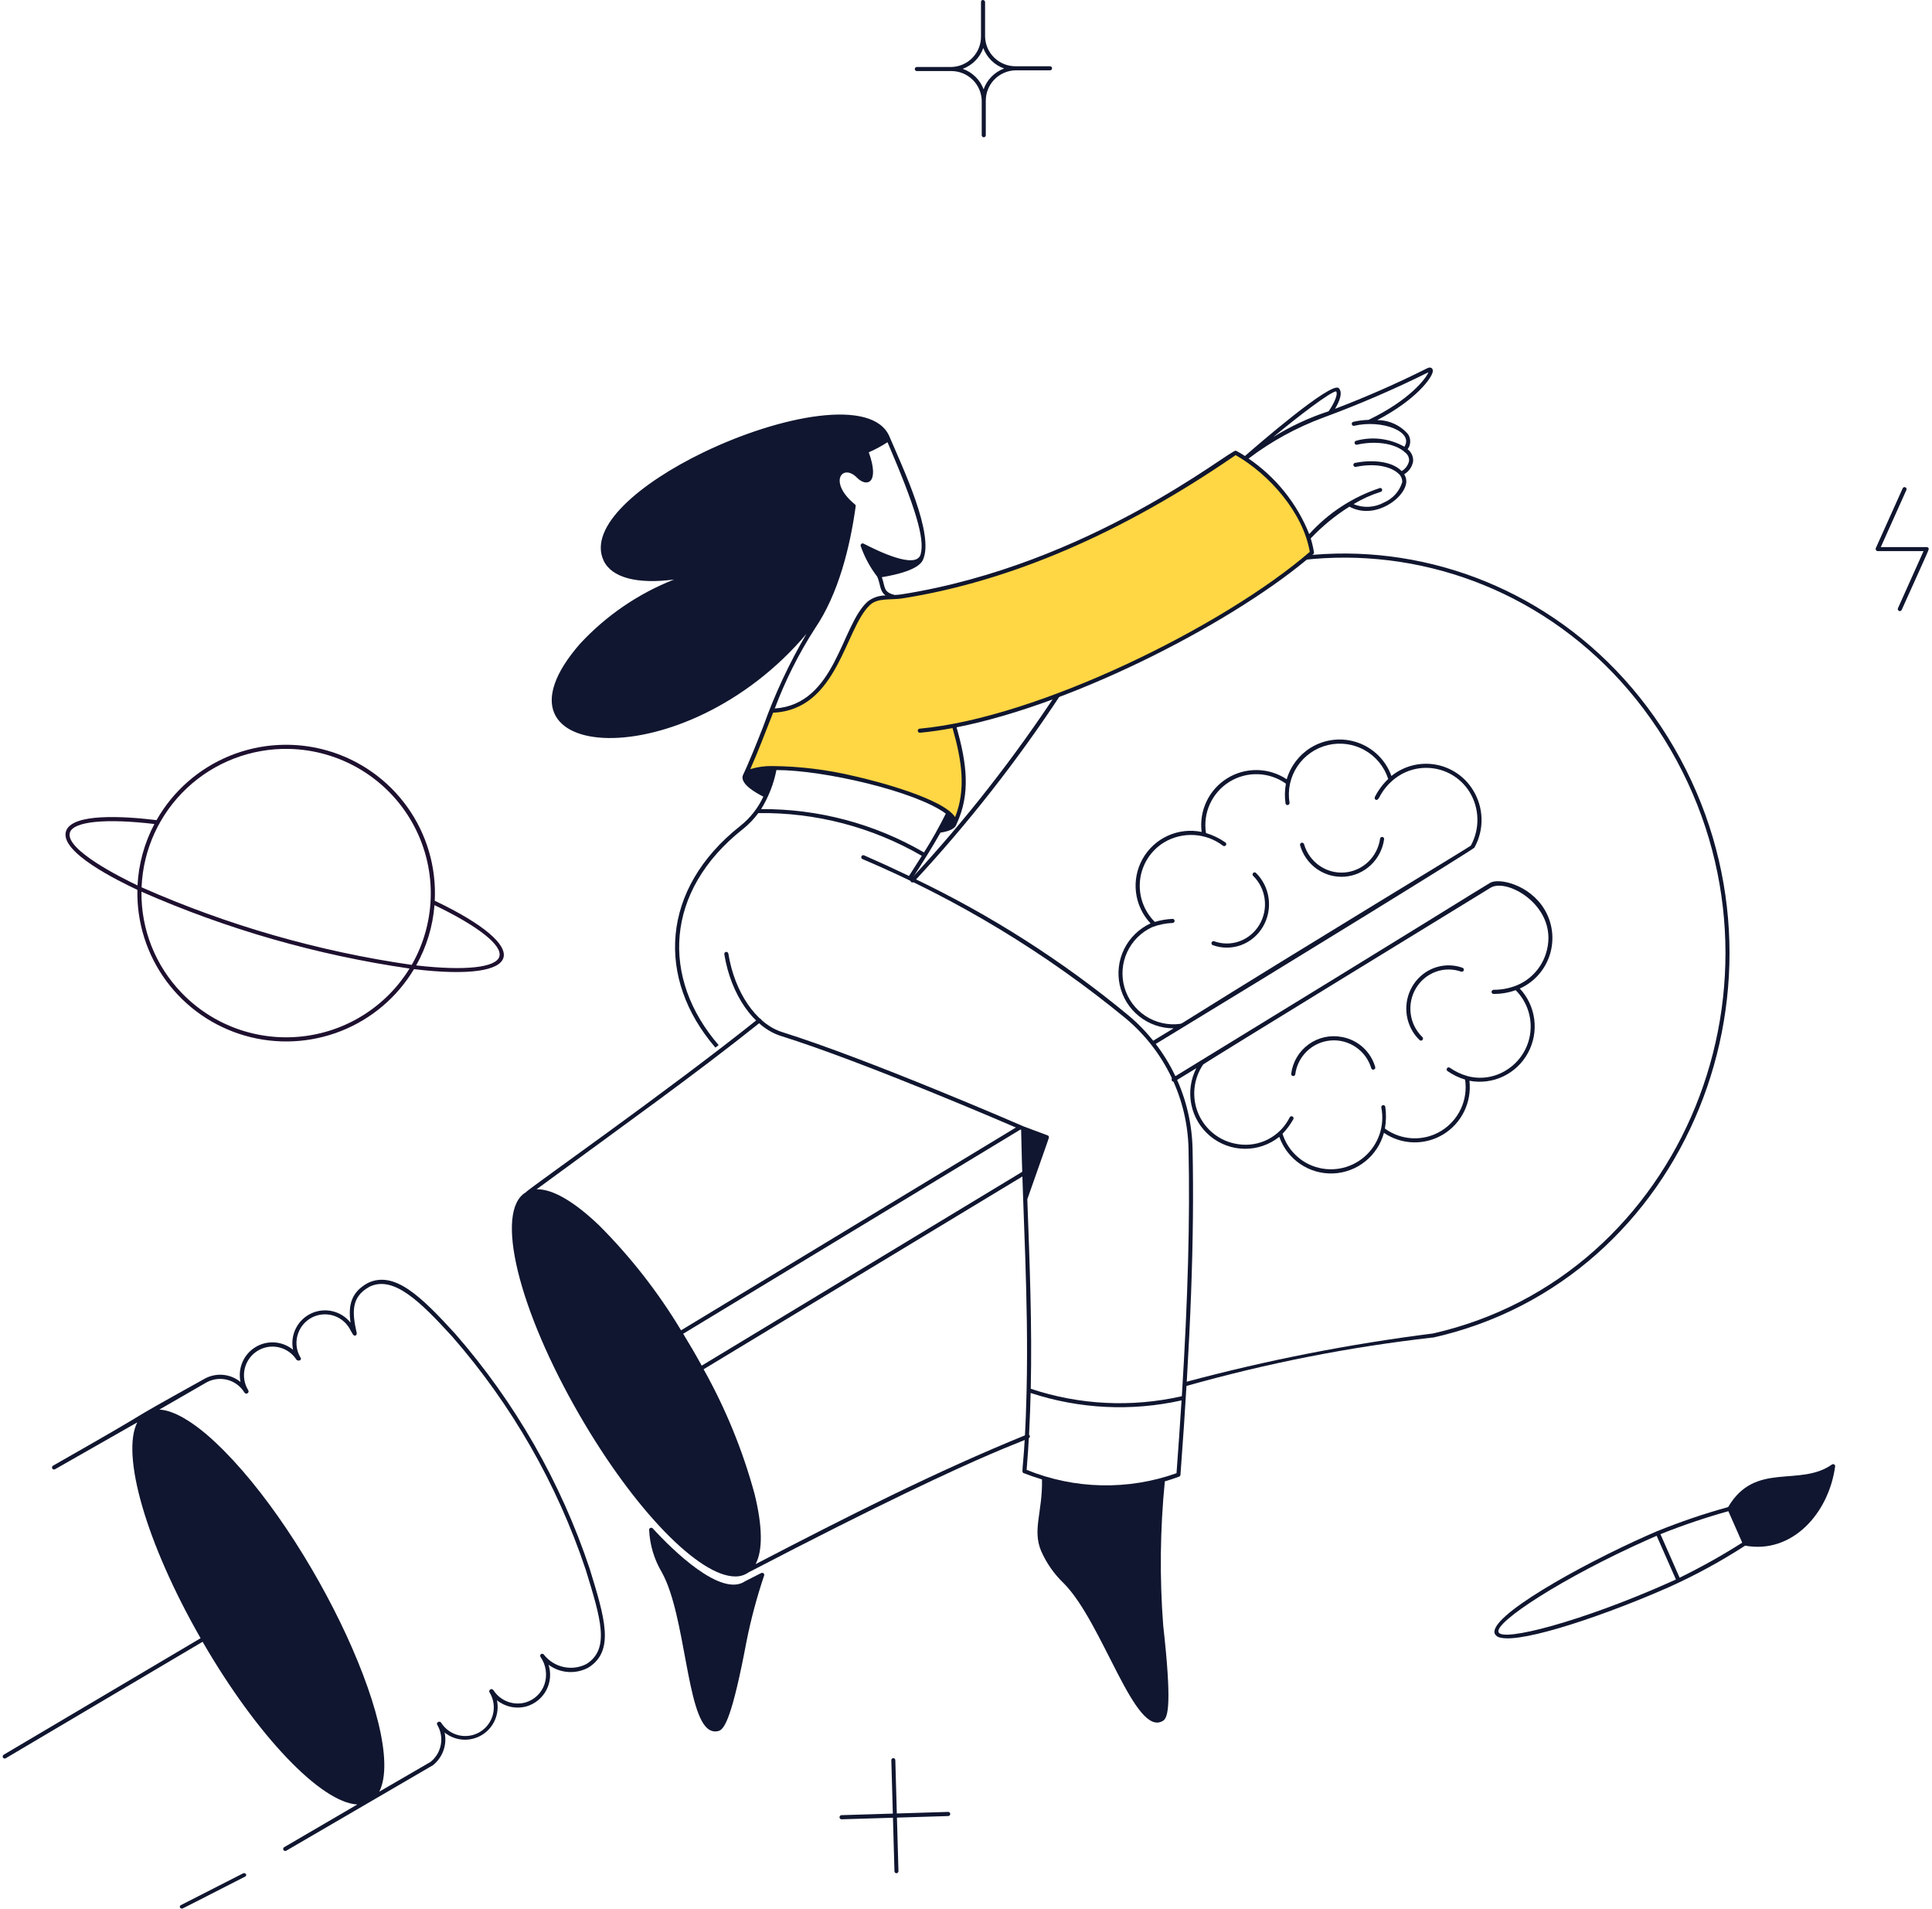 <svg width="590" height="583" viewBox="0 0 590 583" fill="none" xmlns="http://www.w3.org/2000/svg">
<path d="M232.472 480.331C232.472 480.331 229.109 482.033 227.579 482.815C220.27 487.9 205.428 473.357 199.344 466.706C199.26 466.614 199.149 466.549 199.026 466.519C198.903 466.489 198.773 466.495 198.654 466.536C198.535 466.578 198.431 466.653 198.356 466.753C198.281 466.852 198.239 466.971 198.234 467.093C198.424 471.697 199.768 476.186 202.149 480.175C209.377 493.259 209.653 524.015 216.611 528.185C217.034 528.445 217.51 528.611 218.006 528.673C218.503 528.735 219.007 528.691 219.483 528.543C221.232 528.045 223.614 524.386 228.009 501.027C229.368 494.271 231.156 487.603 233.364 481.06C233.4 480.945 233.4 480.822 233.365 480.707C233.33 480.592 233.26 480.489 233.166 480.412C233.071 480.334 232.955 480.285 232.832 480.271C232.708 480.257 232.583 480.277 232.472 480.331Z" fill="#10162F"/>
<path d="M409.839 316.657C408.075 316.308 406.257 316.327 404.5 316.713C402.743 317.099 401.084 317.842 399.627 318.898C398.169 319.954 396.944 321.299 396.028 322.849C395.111 324.4 394.524 326.123 394.301 327.911C394.292 328.07 394.343 328.227 394.445 328.35C394.547 328.473 394.692 328.553 394.85 328.573C395.008 328.593 395.168 328.553 395.297 328.46C395.427 328.367 395.516 328.228 395.548 328.071C395.898 325.36 397.167 322.851 399.143 320.965C401.12 319.079 403.683 317.931 406.403 317.713C409.124 317.494 411.837 318.219 414.088 319.766C416.339 321.312 417.991 323.586 418.767 326.208C418.821 326.36 418.931 326.486 419.075 326.56C419.218 326.633 419.385 326.648 419.54 326.603C419.694 326.557 419.826 326.453 419.907 326.313C419.987 326.173 420.011 326.008 419.974 325.85C419.31 323.523 418.009 321.428 416.217 319.803C414.426 318.178 412.217 317.088 409.839 316.657Z" fill="#10162F"/>
<path d="M446.624 295.507C444.11 294.613 441.386 294.535 438.827 295.283C436.267 296.031 433.996 297.569 432.324 299.687C430.651 301.805 429.66 304.399 429.484 307.115C429.309 309.831 429.958 312.536 431.343 314.86C431.946 315.868 432.679 316.786 433.524 317.591C433.583 317.648 433.653 317.692 433.728 317.721C433.804 317.75 433.885 317.763 433.965 317.761C434.046 317.758 434.126 317.739 434.199 317.705C434.273 317.67 434.339 317.622 434.394 317.561C434.449 317.501 434.492 317.43 434.521 317.353C434.549 317.275 434.562 317.193 434.56 317.11C434.557 317.028 434.538 316.947 434.505 316.871C434.471 316.796 434.424 316.728 434.365 316.672C432.421 314.796 431.165 312.295 430.807 309.587C430.448 306.879 431.008 304.127 432.394 301.79C433.78 299.453 435.908 297.672 438.422 296.745C440.937 295.818 443.686 295.8 446.212 296.694C446.366 296.75 446.536 296.741 446.683 296.669C446.831 296.597 446.944 296.468 446.999 296.311C447.053 296.154 447.045 295.98 446.974 295.83C446.904 295.679 446.778 295.563 446.624 295.507Z" fill="#10162F"/>
<path d="M471.604 277.599C466.992 270.048 457.734 268.031 455.092 269.558C452.041 271.317 437.242 280.714 358.06 329.158C357.929 329.249 357.838 329.386 357.805 329.542C357.772 329.698 357.799 329.86 357.881 329.997C357.963 330.133 358.093 330.233 358.246 330.276C358.399 330.319 358.562 330.302 358.702 330.228L365.344 326.173C363.585 329.601 363.047 333.532 363.82 337.311C364.593 341.09 366.63 344.488 369.592 346.94C372.554 349.392 376.261 350.749 380.097 350.785C383.933 350.821 387.666 349.535 390.673 347.139C391.873 350.516 394.112 353.42 397.065 355.43C400.019 357.439 403.532 358.45 407.095 358.314C410.658 358.178 414.085 356.904 416.879 354.676C419.673 352.448 421.688 349.382 422.63 345.923C425.291 347.735 428.412 348.741 431.624 348.822C434.836 348.904 438.004 348.057 440.752 346.384C443.501 344.71 445.714 342.279 447.13 339.378C448.547 336.478 449.106 333.23 448.743 330.019C452.227 330.682 455.829 330.22 459.036 328.699C462.242 327.177 464.888 324.675 466.594 321.55C468.301 318.425 468.981 314.837 468.537 311.3C468.093 307.762 466.548 304.457 464.122 301.856C466.305 300.877 468.255 299.44 469.842 297.642C471.428 295.845 472.615 293.727 473.324 291.431C474.032 289.135 474.245 286.714 473.948 284.329C473.652 281.943 472.853 279.649 471.604 277.599ZM472 291.472C471.263 293.65 470.057 295.637 468.467 297.29C466.877 298.944 464.944 300.224 462.804 301.038C460.677 301.836 458.424 302.242 456.153 302.234C455.988 302.233 455.83 302.294 455.708 302.405C455.586 302.516 455.509 302.669 455.494 302.834C455.488 302.917 455.499 303 455.526 303.079C455.553 303.157 455.595 303.23 455.65 303.292C455.706 303.353 455.773 303.403 455.848 303.439C455.923 303.474 456.004 303.493 456.087 303.496C458.393 303.52 460.685 303.134 462.857 302.356C464.527 304.024 465.798 306.052 466.575 308.286C467.352 310.52 467.613 312.902 467.341 315.253C467.068 317.604 466.268 319.861 465.001 321.856C463.734 323.85 462.034 325.529 460.027 326.766C458.294 327.864 456.357 328.595 454.333 328.914C452.31 329.233 450.243 329.133 448.259 328.621C446.276 328.079 444.402 327.197 442.717 326.014C442.586 325.935 442.43 325.909 442.28 325.939C442.13 325.969 441.996 326.053 441.904 326.176C441.812 326.299 441.768 326.452 441.781 326.605C441.793 326.759 441.862 326.902 441.973 327.008C443.637 328.176 445.475 329.071 447.419 329.658C447.872 332.703 447.421 335.814 446.122 338.601C444.823 341.389 442.734 343.728 440.117 345.326C437.501 346.923 434.473 347.708 431.415 347.58C428.356 347.453 425.403 346.42 422.927 344.611C423.315 342.423 423.357 340.186 423.052 337.985C423.027 337.821 422.939 337.674 422.806 337.576C422.674 337.479 422.508 337.438 422.345 337.463C422.183 337.488 422.037 337.577 421.94 337.71C421.842 337.843 421.802 338.01 421.826 338.173C422.375 340.936 422.179 343.796 421.257 346.457C420.335 349.118 418.722 351.481 416.586 353.303C414.449 355.125 411.866 356.338 409.105 356.817C406.344 357.296 403.506 357.022 400.886 356.026C398.711 355.195 396.751 353.88 395.154 352.179C393.556 350.479 392.362 348.436 391.661 346.205C392.941 344.869 394.048 343.376 394.956 341.762C395.035 341.616 395.053 341.445 395.006 341.287C394.959 341.128 394.852 340.994 394.707 340.915C394.563 340.836 394.393 340.818 394.235 340.865C394.077 340.912 393.944 341.02 393.865 341.165C392.432 344.061 390.114 346.418 387.252 347.892C384.39 349.367 381.133 349.881 377.959 349.359C375.352 348.969 372.886 347.919 370.793 346.307C368.7 344.695 367.049 342.574 365.995 340.144C364.941 337.714 364.518 335.055 364.767 332.415C365.016 329.776 365.927 327.244 367.417 325.056C367.703 324.632 453.23 272.298 455.201 271.072C460.413 267.855 476.793 277.348 472 291.479V291.472Z" fill="#10162F"/>
<path d="M449.82 241.233C448.569 239.197 446.898 237.451 444.918 236.111C442.938 234.771 440.694 233.868 438.337 233.462C435.98 233.057 433.564 233.158 431.249 233.76C428.934 234.361 426.774 235.449 424.914 236.95C424.073 234.599 422.718 232.465 420.948 230.704C419.177 228.942 417.035 227.598 414.678 226.768C412.322 225.938 409.809 225.643 407.324 225.906C404.839 226.169 402.444 226.983 400.314 228.287C396.746 230.489 394.119 233.932 392.938 237.952C390.258 236.168 387.122 235.192 383.902 235.139C380.682 235.086 377.515 235.959 374.777 237.653C372.04 239.347 369.847 241.792 368.462 244.696C367.076 247.599 366.554 250.84 366.96 254.031C363.464 253.313 359.831 253.727 356.586 255.212C353.342 256.696 350.655 259.175 348.917 262.289C347.178 265.402 346.478 268.988 346.917 272.525C347.357 276.063 348.914 279.369 351.361 281.963C347.875 283.561 345.041 286.302 343.33 289.731C341.619 293.16 341.134 297.071 341.955 300.814C342.777 304.557 344.855 307.906 347.846 310.305C350.836 312.705 354.558 314.01 358.394 314.004L351.879 317.958C351.738 318.045 351.638 318.185 351.6 318.346C351.563 318.508 351.591 318.677 351.678 318.818C351.766 318.959 351.905 319.059 352.067 319.097C352.228 319.134 352.398 319.106 352.539 319.019C396.336 292.428 449.929 259.379 450.259 258.826C451.763 256.121 452.515 253.063 452.438 249.97C452.361 246.877 451.457 243.86 449.82 241.233ZM449.161 258.216C448.969 258.546 401.478 287.123 361.092 312.366C360.874 312.51 360.627 312.604 360.37 312.643C356.675 313.127 352.929 312.27 349.813 310.228C346.697 308.187 344.419 305.095 343.391 301.517C342.364 297.939 342.656 294.111 344.215 290.73C345.774 287.349 348.496 284.639 351.886 283.093C353.884 282.339 355.99 281.911 358.123 281.825C358.28 281.813 358.427 281.743 358.535 281.628C358.642 281.513 358.701 281.361 358.701 281.204C358.701 281.046 358.642 280.895 358.535 280.78C358.427 280.664 358.28 280.594 358.123 280.583C356.273 280.66 354.439 280.972 352.668 281.512C350.993 279.855 349.717 277.839 348.936 275.617C348.156 273.395 347.891 271.024 348.163 268.685C348.434 266.346 349.234 264.099 350.503 262.114C351.771 260.129 353.475 258.458 355.485 257.227C358.245 255.579 361.438 254.795 364.649 254.979C367.86 255.162 370.943 256.303 373.497 258.256C373.631 258.352 373.798 258.391 373.961 258.364C374.123 258.338 374.269 258.248 374.365 258.114C374.461 257.98 374.5 257.814 374.474 257.651C374.447 257.489 374.357 257.343 374.223 257.247C372.408 255.981 370.404 255.009 368.286 254.367C367.805 251.342 368.23 248.242 369.508 245.457C370.786 242.672 372.859 240.326 375.468 238.715C378.076 237.104 381.103 236.299 384.168 236.401C387.233 236.503 390.199 237.508 392.694 239.289C392.33 241.288 392.29 243.331 392.576 245.342C392.612 245.497 392.705 245.632 392.837 245.72C392.97 245.807 393.13 245.842 393.287 245.815C393.443 245.789 393.584 245.704 393.68 245.577C393.776 245.451 393.82 245.292 393.803 245.135C393.162 241.266 394.011 237.298 396.178 234.029C398.346 230.76 401.671 228.431 405.487 227.51C409.303 226.589 413.326 227.145 416.748 229.065C420.171 230.985 422.739 234.128 423.937 237.863C422.268 239.453 420.885 241.319 419.851 243.379C419.58 243.975 420.408 245.026 421.256 243.402C422.214 241.551 423.506 239.892 425.065 238.508C426.761 236.969 428.776 235.823 430.966 235.151C433.157 234.479 435.468 234.298 437.736 234.621C440.005 234.945 442.174 235.764 444.089 237.021C446.003 238.278 447.617 239.941 448.814 241.892C450.301 244.343 451.116 247.142 451.177 250.008C451.238 252.873 450.543 255.704 449.161 258.216Z" fill="#10162F"/>
<path d="M383.525 266.523C383.405 266.421 383.251 266.37 383.096 266.379C382.94 266.389 382.794 266.459 382.687 266.575C382.579 266.691 382.519 266.844 382.517 267.004C382.515 267.165 382.572 267.319 382.677 267.438C384.615 269.328 385.863 271.846 386.21 274.569C386.558 277.292 385.984 280.055 384.585 282.395C383.187 284.734 381.048 286.509 378.528 287.421C376.008 288.333 373.259 288.327 370.743 287.404C370.593 287.361 370.433 287.378 370.294 287.452C370.156 287.525 370.049 287.65 369.997 287.801C369.944 287.952 369.949 288.118 370.011 288.265C370.073 288.412 370.186 288.53 370.329 288.594C373.111 289.615 376.149 289.622 378.935 288.614C381.722 287.606 384.086 285.645 385.633 283.058C387.179 280.471 387.814 277.417 387.43 274.406C387.046 271.396 385.668 268.612 383.525 266.523Z" fill="#10162F"/>
<path d="M421.465 256.025C421.091 258.764 419.803 261.289 417.816 263.181C415.829 265.073 413.263 266.217 410.546 266.421C407.829 266.626 405.125 265.879 402.885 264.305C400.645 262.732 399.004 260.427 398.235 257.774C398.189 257.611 398.081 257.474 397.935 257.393C397.789 257.311 397.617 257.292 397.457 257.339C397.297 257.386 397.162 257.496 397.082 257.644C397.001 257.792 396.982 257.967 397.029 258.129C397.875 261.063 399.688 263.613 402.164 265.353C404.64 267.094 407.629 267.92 410.633 267.694C413.637 267.467 416.473 266.202 418.668 264.109C420.863 262.016 422.285 259.222 422.695 256.194C422.695 256.041 422.639 255.893 422.54 255.777C422.44 255.662 422.303 255.587 422.153 255.567C422.003 255.546 421.851 255.581 421.725 255.665C421.598 255.75 421.506 255.877 421.465 256.025Z" fill="#10162F"/>
<path d="M511.268 228.356C470.335 157.698 374.732 147.98 323.196 210.912C309.809 231.303 294.752 250.537 278.181 268.413C278.125 268.473 278.082 268.542 278.053 268.618C278.024 268.695 278.011 268.776 278.013 268.857C278.015 268.939 278.034 269.019 278.067 269.093C278.1 269.167 278.148 269.234 278.207 269.29C278.266 269.346 278.336 269.39 278.411 269.419C278.487 269.448 278.568 269.461 278.649 269.459C278.73 269.456 278.81 269.438 278.884 269.404C278.958 269.371 279.025 269.323 279.08 269.264C295.703 251.371 310.801 232.108 324.214 211.677C324.241 211.638 324.263 211.594 324.279 211.549C375.018 149.827 469.487 158.71 510.194 228.966C550.8 299.056 514.023 389.839 437.597 407.183C412.082 410.397 386.815 415.355 361.972 422.022C361.821 422.071 361.696 422.178 361.621 422.318C361.546 422.458 361.528 422.622 361.57 422.776C361.612 422.929 361.712 423.06 361.848 423.142C361.984 423.224 362.146 423.25 362.3 423.215C386.892 416.265 412.002 411.321 437.387 408.433C437.473 408.451 437.563 408.451 437.65 408.433C515.159 391.029 552.267 299.132 511.268 228.356Z" fill="#10162F"/>
<path d="M377.694 137.922C357.206 152.12 319.789 174.998 275.812 181.968C272.442 182.506 268.285 181.727 265.723 184.015C257.631 191.243 255.965 216.462 235.983 217.01C233.2 224.017 230.695 230.812 227.982 236.603C228.934 235.283 232.182 234.622 236.924 234.583C245.137 234.761 253.306 235.813 261.295 237.719C274.586 240.691 285.617 244.907 289.959 248.368C291.403 249.517 292.11 250.59 291.899 251.504C296.423 241.781 294.655 231.901 291.681 221.62C327.541 214.702 377.225 189.381 401.061 168.549C399.167 156.63 388.613 144.073 377.694 137.922Z" fill="#FFD644"/>
<path d="M314.447 438.357C314.416 438.283 314.37 438.216 314.312 438.159C314.255 438.103 314.187 438.058 314.112 438.027C314.037 437.997 313.957 437.981 313.877 437.982C313.796 437.982 313.716 437.999 313.641 438.03C285.812 449.329 258.522 463.178 230.735 477.62C232.967 473.475 232.885 466.059 230.406 456.09C226.799 442.847 221.581 430.092 214.868 418.11L313.556 358.434C313.697 358.347 313.797 358.208 313.835 358.048C313.873 357.887 313.845 357.718 313.758 357.578C313.671 357.438 313.531 357.338 313.37 357.3C313.209 357.262 313.039 357.29 312.898 357.376L214.289 417.004C212.406 413.576 210.548 410.39 208.632 407.267L311.603 344.919C311.744 344.832 311.845 344.693 311.882 344.532C311.92 344.372 311.893 344.203 311.806 344.062C311.718 343.922 311.579 343.822 311.418 343.784C311.256 343.747 311.087 343.774 310.946 343.861L207.984 406.216C200.986 394.581 192.597 383.835 183.002 374.212C175.254 366.793 168.623 362.995 163.85 363.158C190.477 343.593 211.959 328.335 232.296 312.083C232.416 311.978 232.491 311.83 232.505 311.671C232.518 311.512 232.47 311.355 232.369 311.23C232.269 311.106 232.124 311.026 231.965 311.005C231.807 310.985 231.646 311.026 231.517 311.12C203.829 333.263 161.937 362.576 160.448 364.16C151.011 369.995 158.246 399.766 177.039 432.209C193.915 461.348 213.582 481.372 224.509 481.372C225.972 481.406 227.407 480.97 228.602 480.128C310.732 437.375 315.269 440.351 314.447 438.357Z" fill="#10162F"/>
<path d="M560.419 447.77C560.433 447.651 560.413 447.531 560.36 447.423C560.307 447.316 560.224 447.226 560.122 447.165C560.019 447.104 559.901 447.074 559.782 447.079C559.662 447.084 559.547 447.124 559.45 447.194C549.494 454.197 536.002 446.118 527.742 460.192C520.424 462.21 513.229 464.651 506.191 467.503C506.052 467.51 505.919 467.565 505.815 467.658C504.908 468.042 503.983 468.441 503.032 468.864C482.078 478.178 454.247 493.795 456.498 498.91C456.672 499.22 456.916 499.486 457.21 499.686C457.505 499.886 457.841 500.014 458.193 500.061C465.26 501.797 491.271 492.807 509.942 484.514C517.908 480.913 525.595 476.719 532.938 471.966C547.216 474.603 558.447 462.2 560.419 447.77ZM509.434 483.366C483.122 495.066 458.966 501.409 457.626 498.411C456.287 495.414 477.225 481.697 503.535 470.001C504.343 469.64 505.14 469.294 505.92 468.964L511.801 482.302C511.035 482.646 510.248 483.004 509.434 483.366ZM512.924 481.758L507.074 468.469C513.854 465.746 520.778 463.403 527.815 461.449L532.047 471.057C525.876 474.979 519.492 478.552 512.924 481.758Z" fill="#10162F"/>
<path d="M579.602 185.722L587.418 168.282H573.396C573.294 168.275 573.195 168.243 573.107 168.191C573.019 168.138 572.944 168.066 572.889 167.98C572.835 167.893 572.801 167.795 572.79 167.694C572.78 167.592 572.794 167.489 572.831 167.394L581.048 149.105C581.115 148.955 581.239 148.838 581.393 148.78C581.546 148.721 581.717 148.726 581.867 148.793C582.017 148.86 582.134 148.984 582.192 149.137C582.251 149.29 582.246 149.46 582.179 149.61L574.366 167.049H588.388C588.493 167.053 588.595 167.082 588.686 167.135C588.777 167.187 588.853 167.262 588.907 167.351C589.177 167.767 589.601 166.534 580.749 186.227C580.682 186.379 580.557 186.498 580.402 186.558C580.247 186.618 580.074 186.614 579.922 186.547C579.77 186.48 579.651 186.355 579.591 186.201C579.531 186.046 579.535 185.874 579.602 185.722Z" fill="#10162F"/>
<path d="M289.593 553.271L273.874 553.751L273.412 537.417C273.398 537.257 273.325 537.108 273.209 537.002C273.093 536.896 272.942 536.839 272.787 536.844C272.633 536.848 272.485 536.914 272.375 537.027C272.265 537.141 272.201 537.293 272.195 537.454L272.657 553.788L256.935 554.267C256.781 554.281 256.638 554.355 256.535 554.474C256.432 554.593 256.376 554.749 256.378 554.909C256.38 555.069 256.441 555.223 256.548 555.338C256.655 555.454 256.8 555.523 256.954 555.532L272.692 555.052L273.154 571.386C273.158 571.551 273.224 571.707 273.337 571.821C273.451 571.936 273.603 572 273.761 572C273.925 571.997 274.081 571.927 274.195 571.805C274.31 571.684 274.373 571.52 274.371 571.349L273.91 555.015L289.631 554.536C289.786 554.52 289.928 554.444 290.03 554.323C290.133 554.202 290.187 554.045 290.182 553.885C290.177 553.724 290.113 553.571 290.004 553.457C289.895 553.343 289.747 553.277 289.593 553.271Z" fill="#10162F"/>
<path d="M320.712 20.231H310.135C307.69 20.242 305.34 19.288 303.597 17.579C301.853 15.87 300.857 13.542 300.826 11.104V0.634C300.826 -0.057 299.579 -0.353 299.582 0.634V11.114C299.607 13.561 298.658 15.919 296.943 17.671C295.229 19.422 292.888 20.424 290.434 20.458H279.943C279.786 20.47 279.639 20.54 279.532 20.655C279.425 20.77 279.365 20.921 279.365 21.078C279.365 21.235 279.425 21.387 279.532 21.502C279.639 21.617 279.786 21.687 279.943 21.698H290.5C292.944 21.692 295.291 22.648 297.033 24.357C298.775 26.066 299.77 28.392 299.803 30.829V41.299C299.803 41.463 299.868 41.62 299.985 41.736C300.101 41.852 300.259 41.917 300.423 41.917C300.588 41.917 300.746 41.852 300.862 41.736C300.978 41.62 301.044 41.463 301.044 41.299V30.819C301.019 28.37 301.969 26.011 303.684 24.259C305.4 22.507 307.743 21.505 310.198 21.471H320.695C320.853 21.462 321.001 21.394 321.11 21.28C321.219 21.167 321.28 21.016 321.283 20.859C321.285 20.702 321.227 20.55 321.121 20.433C321.015 20.317 320.869 20.244 320.712 20.231ZM300.377 27.272C299.838 25.829 298.988 24.521 297.887 23.441C296.785 22.36 295.46 21.534 294.004 21.021C295.451 20.483 296.762 19.635 297.846 18.537C298.929 17.438 299.757 16.116 300.272 14.664C300.811 16.108 301.661 17.416 302.762 18.496C303.863 19.576 305.189 20.402 306.645 20.916C305.198 21.453 303.886 22.301 302.803 23.399C301.72 24.498 300.892 25.82 300.377 27.272Z" fill="#10162F"/>
<path d="M55.192 581.758L74.253 572.03C74.4 571.965 74.569 571.952 74.726 571.993C74.883 572.033 75.017 572.125 75.099 572.249C75.182 572.373 75.207 572.52 75.17 572.66C75.133 572.8 75.037 572.922 74.9 573.002C59.406 580.9 56.482 582.447 55.795 582.742C55.648 582.797 55.483 582.802 55.332 582.755C55.181 582.709 55.056 582.615 54.98 582.491C54.905 582.368 54.885 582.224 54.924 582.089C54.963 581.953 55.059 581.835 55.192 581.758Z" fill="#10162F"/>
<path d="M180.049 478.926C171.233 452.545 157.279 428.183 138.995 407.253C128.496 395.764 120.431 387.933 112.346 391.759C107.448 394.453 106.233 398.266 107.057 403.892C105.66 402.133 103.712 400.898 101.529 400.385C99.346 399.873 97.054 400.113 95.023 401.067C92.993 402.021 91.342 403.633 90.338 405.643C89.334 407.654 89.035 409.944 89.49 412.146C87.89 410.836 85.923 410.057 83.862 409.917C81.8 409.777 79.747 410.283 77.985 411.365C76.223 412.446 74.84 414.051 74.028 415.955C73.216 417.86 73.015 419.97 73.452 421.994C71.942 420.761 70.1 420.004 68.161 419.821C66.221 419.637 64.271 420.035 62.558 420.964C31.041 438.482 55.062 425.425 16.188 447.555C16.045 447.637 15.941 447.772 15.898 447.931C15.854 448.09 15.876 448.26 15.958 448.403C16.039 448.546 16.174 448.651 16.333 448.694C16.492 448.738 16.661 448.716 16.804 448.634L41.915 434.332C36.936 444.194 44.586 471.108 61.26 500.234L1.121 535.818C0.98 535.902 0.877 536.039 0.837 536.198C0.796 536.358 0.82 536.527 0.904 536.669C0.988 536.811 1.125 536.914 1.284 536.955C1.443 536.995 1.612 536.971 1.754 536.887L61.869 501.323C78.665 530.311 98.122 550.45 109.118 551.004L86.75 564.065C86.618 564.153 86.525 564.289 86.489 564.444C86.453 564.599 86.477 564.761 86.557 564.899C86.637 565.036 86.766 565.138 86.919 565.183C87.071 565.228 87.234 565.213 87.376 565.142L132.201 539.023C133.666 537.859 134.778 536.307 135.411 534.543C136.044 532.779 136.173 530.873 135.784 529.039C137.387 530.324 139.346 531.081 141.394 531.207C143.442 531.333 145.479 530.823 147.227 529.745C148.975 528.667 150.348 527.075 151.159 525.185C151.971 523.296 152.18 521.201 151.76 519.188C153.017 520.192 154.494 520.883 156.069 521.205C157.645 521.526 159.274 521.47 160.823 521.04C162.103 520.66 163.295 520.027 164.327 519.179C165.36 518.33 166.214 517.284 166.837 516.1C167.461 514.917 167.842 513.62 167.959 512.287C168.076 510.953 167.926 509.61 167.518 508.336C169.263 509.631 171.342 510.398 173.509 510.546C175.676 510.693 177.839 510.215 179.743 509.168C187.782 504.073 184.709 494.07 180.049 478.926ZM179.091 508.114C176.923 509.224 174.439 509.542 172.063 509.014C169.687 508.486 167.569 507.146 166.072 505.222C165.977 505.096 165.838 505.011 165.683 504.985C165.528 504.958 165.368 504.992 165.237 505.079C165.105 505.166 165.012 505.3 164.976 505.454C164.94 505.607 164.963 505.769 165.042 505.906C165.888 507.112 166.441 508.5 166.656 509.96C166.87 511.419 166.74 512.908 166.276 514.308C165.825 515.627 165.064 516.818 164.058 517.781C163.051 518.744 161.829 519.451 160.493 519.841C158.697 520.348 156.786 520.269 155.037 519.616C153.288 518.963 151.791 517.77 150.762 516.21C150.162 515.239 149.086 516.091 149.494 516.768C150.711 518.738 151.097 521.112 150.567 523.367C150.038 525.623 148.637 527.575 146.672 528.795C144.706 530.015 142.338 530.402 140.088 529.871C137.838 529.341 135.891 527.936 134.674 525.966C134.065 525.348 133.136 526.029 133.531 526.689C134.615 528.508 135.003 530.66 134.621 532.745C134.24 534.829 133.117 536.704 131.46 538.02L115.823 547.096C124.844 529.205 92.573 463.286 62.95 437.898C59.172 434.732 53.557 430.684 48.663 430.42L63.154 422.07C65.119 421.025 67.409 420.775 69.552 421.37C71.696 421.965 73.531 423.36 74.68 425.269C74.781 425.41 74.932 425.506 75.101 425.539C75.27 425.572 75.446 425.539 75.592 425.447C75.738 425.355 75.843 425.211 75.887 425.043C75.93 424.876 75.909 424.698 75.826 424.546C74.612 422.597 74.213 420.247 74.716 418.004C75.218 415.762 76.583 413.809 78.513 412.568C80.442 411.328 82.782 410.9 85.025 411.378C87.267 411.856 89.231 413.201 90.491 415.121C90.926 415.781 92.283 415.411 91.809 414.612C91.102 413.463 90.674 412.164 90.559 410.82C90.445 409.475 90.647 408.122 91.15 406.87C91.767 405.292 92.831 403.928 94.209 402.946C95.588 401.965 97.223 401.408 98.913 401.344C100.603 401.28 102.274 401.711 103.723 402.585C105.172 403.46 106.335 404.739 107.07 406.266C107.142 406.391 107.508 407.032 107.728 407.395C108.272 408.293 109.026 407.692 108.944 407.088C107.462 400.564 107.238 395.988 112.896 392.875C120.194 389.438 128.272 397.368 138.076 408.095C156.24 428.886 170.103 453.088 178.86 479.295C183.514 494.407 186.313 503.532 179.091 508.114Z" fill="#10162F"/>
<path d="M132.765 275.046C133.292 264.852 130.349 254.78 124.413 246.462C118.477 238.144 109.897 232.067 100.063 229.218C90.229 226.369 79.717 226.913 70.232 230.763C60.748 234.614 52.845 241.544 47.807 250.43C37.987 249.236 21.795 248.187 20.134 253.907C18.294 260.244 35.925 268.877 41.962 271.721C41.742 281.719 44.848 291.509 50.795 299.563C56.742 307.618 65.196 313.485 74.839 316.249C84.482 319.012 94.772 318.518 104.104 314.843C113.435 311.168 121.285 304.518 126.427 295.931C160.183 299.992 163.374 289.637 132.765 275.046ZM88.266 228.681C95.93 228.848 103.421 230.996 110.002 234.916C116.583 238.836 122.029 244.392 125.808 251.041C129.586 257.69 131.566 265.204 131.554 272.845C131.542 280.487 129.538 287.994 125.739 294.631C97.279 290.534 69.517 282.562 43.233 270.939C43.695 259.422 48.67 248.545 57.09 240.644C65.51 232.742 76.703 228.447 88.266 228.681ZM21.335 254.254C22.328 250.839 32.188 249.836 47.152 251.615C44.084 257.419 42.325 263.822 41.998 270.375C37.126 268.049 19.833 259.433 21.335 254.254ZM55.525 303.234C47.483 294.94 43.053 283.815 43.203 272.282C69.298 283.764 96.838 291.657 125.067 295.746C121.532 301.481 116.727 306.332 111.019 309.929C105.311 313.526 98.853 315.771 92.139 316.494C85.426 317.217 78.635 316.398 72.288 314.1C65.942 311.801 60.207 308.084 55.525 303.234ZM152.501 292.081C151.509 295.439 142.132 296.518 127.092 294.793C130.269 289.13 132.177 282.849 132.686 276.382C146.09 282.838 153.484 288.673 152.495 292.074L152.501 292.081Z" fill="#1E102F"/>
<path d="M435.699 112.525C426.579 117.098 417.232 121.207 407.695 124.837C408.841 122.936 410.251 119.949 408.834 118.522C406.611 116.278 383.38 136.452 380.189 139.245C379.293 138.638 378.358 138.089 377.392 137.6C375.529 137.413 332.861 172.396 275.373 181.478C274.671 181.583 273.965 181.649 273.256 181.676C269.623 180.798 270.406 179.291 269.293 176.248C273.682 175.534 280.413 173.982 281.817 171.031C285.503 163.288 275.588 142.65 271.624 133.301C266.541 121.311 238.055 126.906 214.817 138.127C195.357 147.525 179.583 160.867 184.313 171.13C186.74 176.393 194.551 178.449 205.824 176.962C194.923 181.265 185.132 187.952 177.172 196.528C145.244 233.041 208.879 237.896 246.282 193.548C240.983 202.586 236.547 212.099 233.032 221.962C227.922 235.018 226.885 236.521 226.789 236.939C226.215 239.514 230.753 242.054 233.111 243.255C231.49 246.762 229.061 249.839 226.023 252.238C201.616 271.557 200.4 298.909 218.47 319.886L219.461 319.129C201.85 298.735 202.887 272.139 226.803 253.212C228.608 251.786 230.214 250.127 231.578 248.278C249.104 248.039 266.365 252.553 281.513 261.337C280.363 263.179 279.065 265.208 277.592 267.478C273.121 265.327 268.537 263.224 263.843 261.169C263.695 261.116 263.531 261.121 263.387 261.184C263.242 261.246 263.126 261.36 263.062 261.504C262.999 261.648 262.992 261.81 263.044 261.958C263.096 262.107 263.202 262.23 263.341 262.304C292.415 274.617 319.552 291.046 343.912 311.083C349.747 315.997 354.464 322.092 357.749 328.963C361.033 335.834 362.811 343.323 362.962 350.932C363.418 372.418 362.784 396.293 360.914 426.339C345.617 429.818 329.653 429.031 314.775 424.066C315.198 404.658 314.445 385.787 313.721 366.201C320.575 346.695 320.327 347.55 320.327 347.218C320.322 347.117 320.291 347.019 320.237 346.933C320.184 346.847 320.109 346.777 320.02 346.728C319.874 346.652 312.833 344.047 312.681 343.988C311.548 343.497 265.346 323.458 238.854 315.149C230.928 312.665 224.322 303.024 222.42 291.159C222.388 291.002 222.296 290.863 222.164 290.772C222.032 290.681 221.87 290.644 221.711 290.669C221.552 290.694 221.409 290.779 221.311 290.906C221.214 291.034 221.17 291.194 221.188 291.353C223.17 303.672 230.105 313.721 238.481 316.333C263.85 324.29 307.393 343.05 311.835 344.974C312.301 370.106 314.147 396.451 313.51 424.435C313.505 424.477 313.505 424.52 313.51 424.563C312.955 448.773 311.568 449.421 312.631 449.833C314.547 450.566 316.416 451.211 318.21 451.75C318.395 461.76 315.214 467.096 317.946 473.605C319.573 477.307 321.916 480.654 324.842 483.454C336.857 495.517 346.64 530.957 355.227 525.411C356.727 524.424 357.899 520.227 355.227 496.392C354.105 481.721 354.27 466.981 355.719 452.339C357.162 451.918 358.629 451.434 360.089 450.892C360.201 450.851 360.298 450.778 360.37 450.683C360.441 450.588 360.484 450.474 360.492 450.356C363.623 408.517 364.762 377.843 364.191 350.902C364.035 343.119 362.217 335.457 358.857 328.428C355.497 321.399 350.673 315.163 344.704 310.136C324.544 293.441 302.383 279.301 278.729 268.037C281.486 263.781 284.723 258.692 287.203 254.245C290.136 253.807 291.794 252.912 292.138 251.587C296.431 242.376 295.259 233.1 292.118 222.087C329.475 214.709 378.482 188.863 401.053 169.202C401.132 169.133 401.192 169.044 401.228 168.945C401.264 168.847 401.274 168.74 401.258 168.636C401.029 167.205 400.698 165.791 400.267 164.406C403.782 160.69 407.753 157.431 412.087 154.706C413.689 155.575 415.485 156.027 417.309 156.021C423.353 156.021 429.07 151.136 429.453 147.354C429.53 146.461 429.306 145.568 428.816 144.817C429.523 144.404 430.133 143.842 430.602 143.171C431.071 142.501 431.389 141.737 431.534 140.933C431.598 140.217 431.478 139.496 431.185 138.839C430.893 138.182 430.438 137.61 429.863 137.176C430.354 136.519 430.631 135.728 430.657 134.909C430.683 134.091 430.456 133.284 430.008 132.597C428.842 131.241 427.394 130.153 425.764 129.408C424.134 128.664 422.362 128.28 420.569 128.285C432.406 122.12 437.466 115.265 437.568 113.304C437.611 112.452 436.884 111.841 435.699 112.525ZM359.289 449.849C344.427 455.131 328.13 454.767 313.52 448.826C314.18 440.898 314.55 433.076 314.739 425.346C329.611 430.244 345.54 431.028 360.825 427.612C360.383 434.671 359.871 442.066 359.289 449.849ZM408.032 119.495C408.847 120.676 406.552 124.518 405.72 125.591C399.791 127.52 394.119 130.16 388.829 133.452C396.68 126.952 406.215 119.679 408.032 119.495ZM248.908 191.847C256.035 181.383 259.589 167.061 261.313 154.584C261.328 154.479 261.316 154.372 261.277 154.274C261.238 154.175 261.174 154.088 261.092 154.021C252.772 147.219 257.238 141.324 261.716 145.867C264.665 148.86 268.741 147.683 265.31 138.11C267.3 137.244 269.214 136.216 271.033 135.035C279.544 154.863 282.504 164.541 281.14 169.284C279.785 173.972 268.097 168.255 263.724 165.995C263.612 165.938 263.485 165.916 263.36 165.932C263.235 165.948 263.118 166.001 263.024 166.085C262.93 166.168 262.863 166.278 262.833 166.4C262.803 166.522 262.811 166.651 262.856 166.768C264.022 170.127 265.725 173.276 267.899 176.094C268.949 178.511 268.586 180.472 270.432 181.827C268.456 181.818 266.534 182.471 264.976 183.682C256.792 190.962 255.299 215.031 236.602 216.347C239.814 207.766 243.939 199.552 248.908 191.847ZM282.173 260.297C267.085 251.523 249.905 246.952 232.434 247.064C234.698 243.399 236.281 239.359 237.107 235.136C251.478 235.136 279.541 241.574 288.832 248.439C286.82 252.504 284.598 256.462 282.173 260.297ZM280.829 222.501C280.671 222.518 280.524 222.593 280.42 222.714C280.316 222.834 280.262 222.989 280.269 223.148C280.276 223.306 280.344 223.456 280.459 223.567C280.573 223.677 280.726 223.74 280.885 223.741H280.941C283.977 223.465 287.322 222.988 290.893 222.324C293.799 232.488 294.998 241.103 291.679 249.505C287.98 243.833 267.783 238.534 261.102 237.044C252.799 235.035 244.291 233.986 235.747 233.916C233.503 233.88 231.268 234.198 229.125 234.86C231.436 229.699 233.6 223.912 236.097 217.623C256.062 216.732 258.004 191.551 265.821 184.61C268.173 182.508 272.232 183.261 275.584 182.719C308.523 177.515 342.759 162.791 377.346 138.969C387.706 144.913 397.938 156.554 399.986 168.508C373.802 191.156 316.918 219.232 280.829 222.501ZM417.95 128.209C416.362 128.25 414.783 128.453 413.237 128.814C413.085 128.861 412.957 128.963 412.879 129.1C412.8 129.237 412.777 129.398 412.813 129.552C412.85 129.705 412.943 129.839 413.075 129.926C413.207 130.014 413.368 130.048 413.524 130.021C422.006 128.028 431.841 131.785 428.879 136.413C426.662 135.157 424.218 134.35 421.688 134.037C419.157 133.723 416.589 133.91 414.132 134.587C414.052 134.606 413.977 134.64 413.911 134.687C413.844 134.735 413.788 134.795 413.745 134.864C413.702 134.933 413.673 135.01 413.66 135.091C413.646 135.171 413.649 135.253 413.668 135.332C413.686 135.412 413.721 135.486 413.768 135.553C413.816 135.619 413.876 135.675 413.946 135.718C414.015 135.761 414.092 135.789 414.173 135.803C414.254 135.816 414.336 135.813 414.416 135.794C419.178 134.676 425.741 135.012 429.146 138.196C429.532 138.489 429.84 138.872 430.044 139.311C430.247 139.75 430.339 140.233 430.312 140.715C430.176 141.367 429.905 141.982 429.514 142.522C429.124 143.061 428.624 143.513 428.046 143.847C424.79 140.541 418.376 140.419 413.765 141.347C413.61 141.387 413.476 141.484 413.391 141.619C413.306 141.754 413.276 141.917 413.308 142.073C413.34 142.229 413.431 142.367 413.562 142.459C413.693 142.55 413.854 142.588 414.013 142.564C420.509 141.248 424.948 142.706 426.937 144.502C427.352 144.821 427.685 145.235 427.908 145.709C428.131 146.183 428.237 146.703 428.218 147.225C427.806 148.6 427.095 149.867 426.137 150.938C425.179 152.009 423.996 152.857 422.673 153.423C421.259 154.206 419.686 154.659 418.071 154.75C416.456 154.84 414.842 154.566 413.349 153.946C415.915 152.383 418.66 151.135 421.527 150.229C421.684 150.214 421.83 150.141 421.935 150.024C422.041 149.906 422.097 149.754 422.094 149.596C422.091 149.439 422.028 149.289 421.917 149.176C421.807 149.063 421.658 148.996 421.5 148.988C413.16 151.721 405.684 156.582 399.818 163.087C396.08 153.738 389.632 145.709 381.296 140.025C388.231 134.761 395.911 130.548 404.085 127.525C415.041 123.49 425.769 118.865 436.221 113.67C435.477 115.574 430.474 122.179 417.946 128.209H417.95Z" fill="#10162F"/>
</svg>
